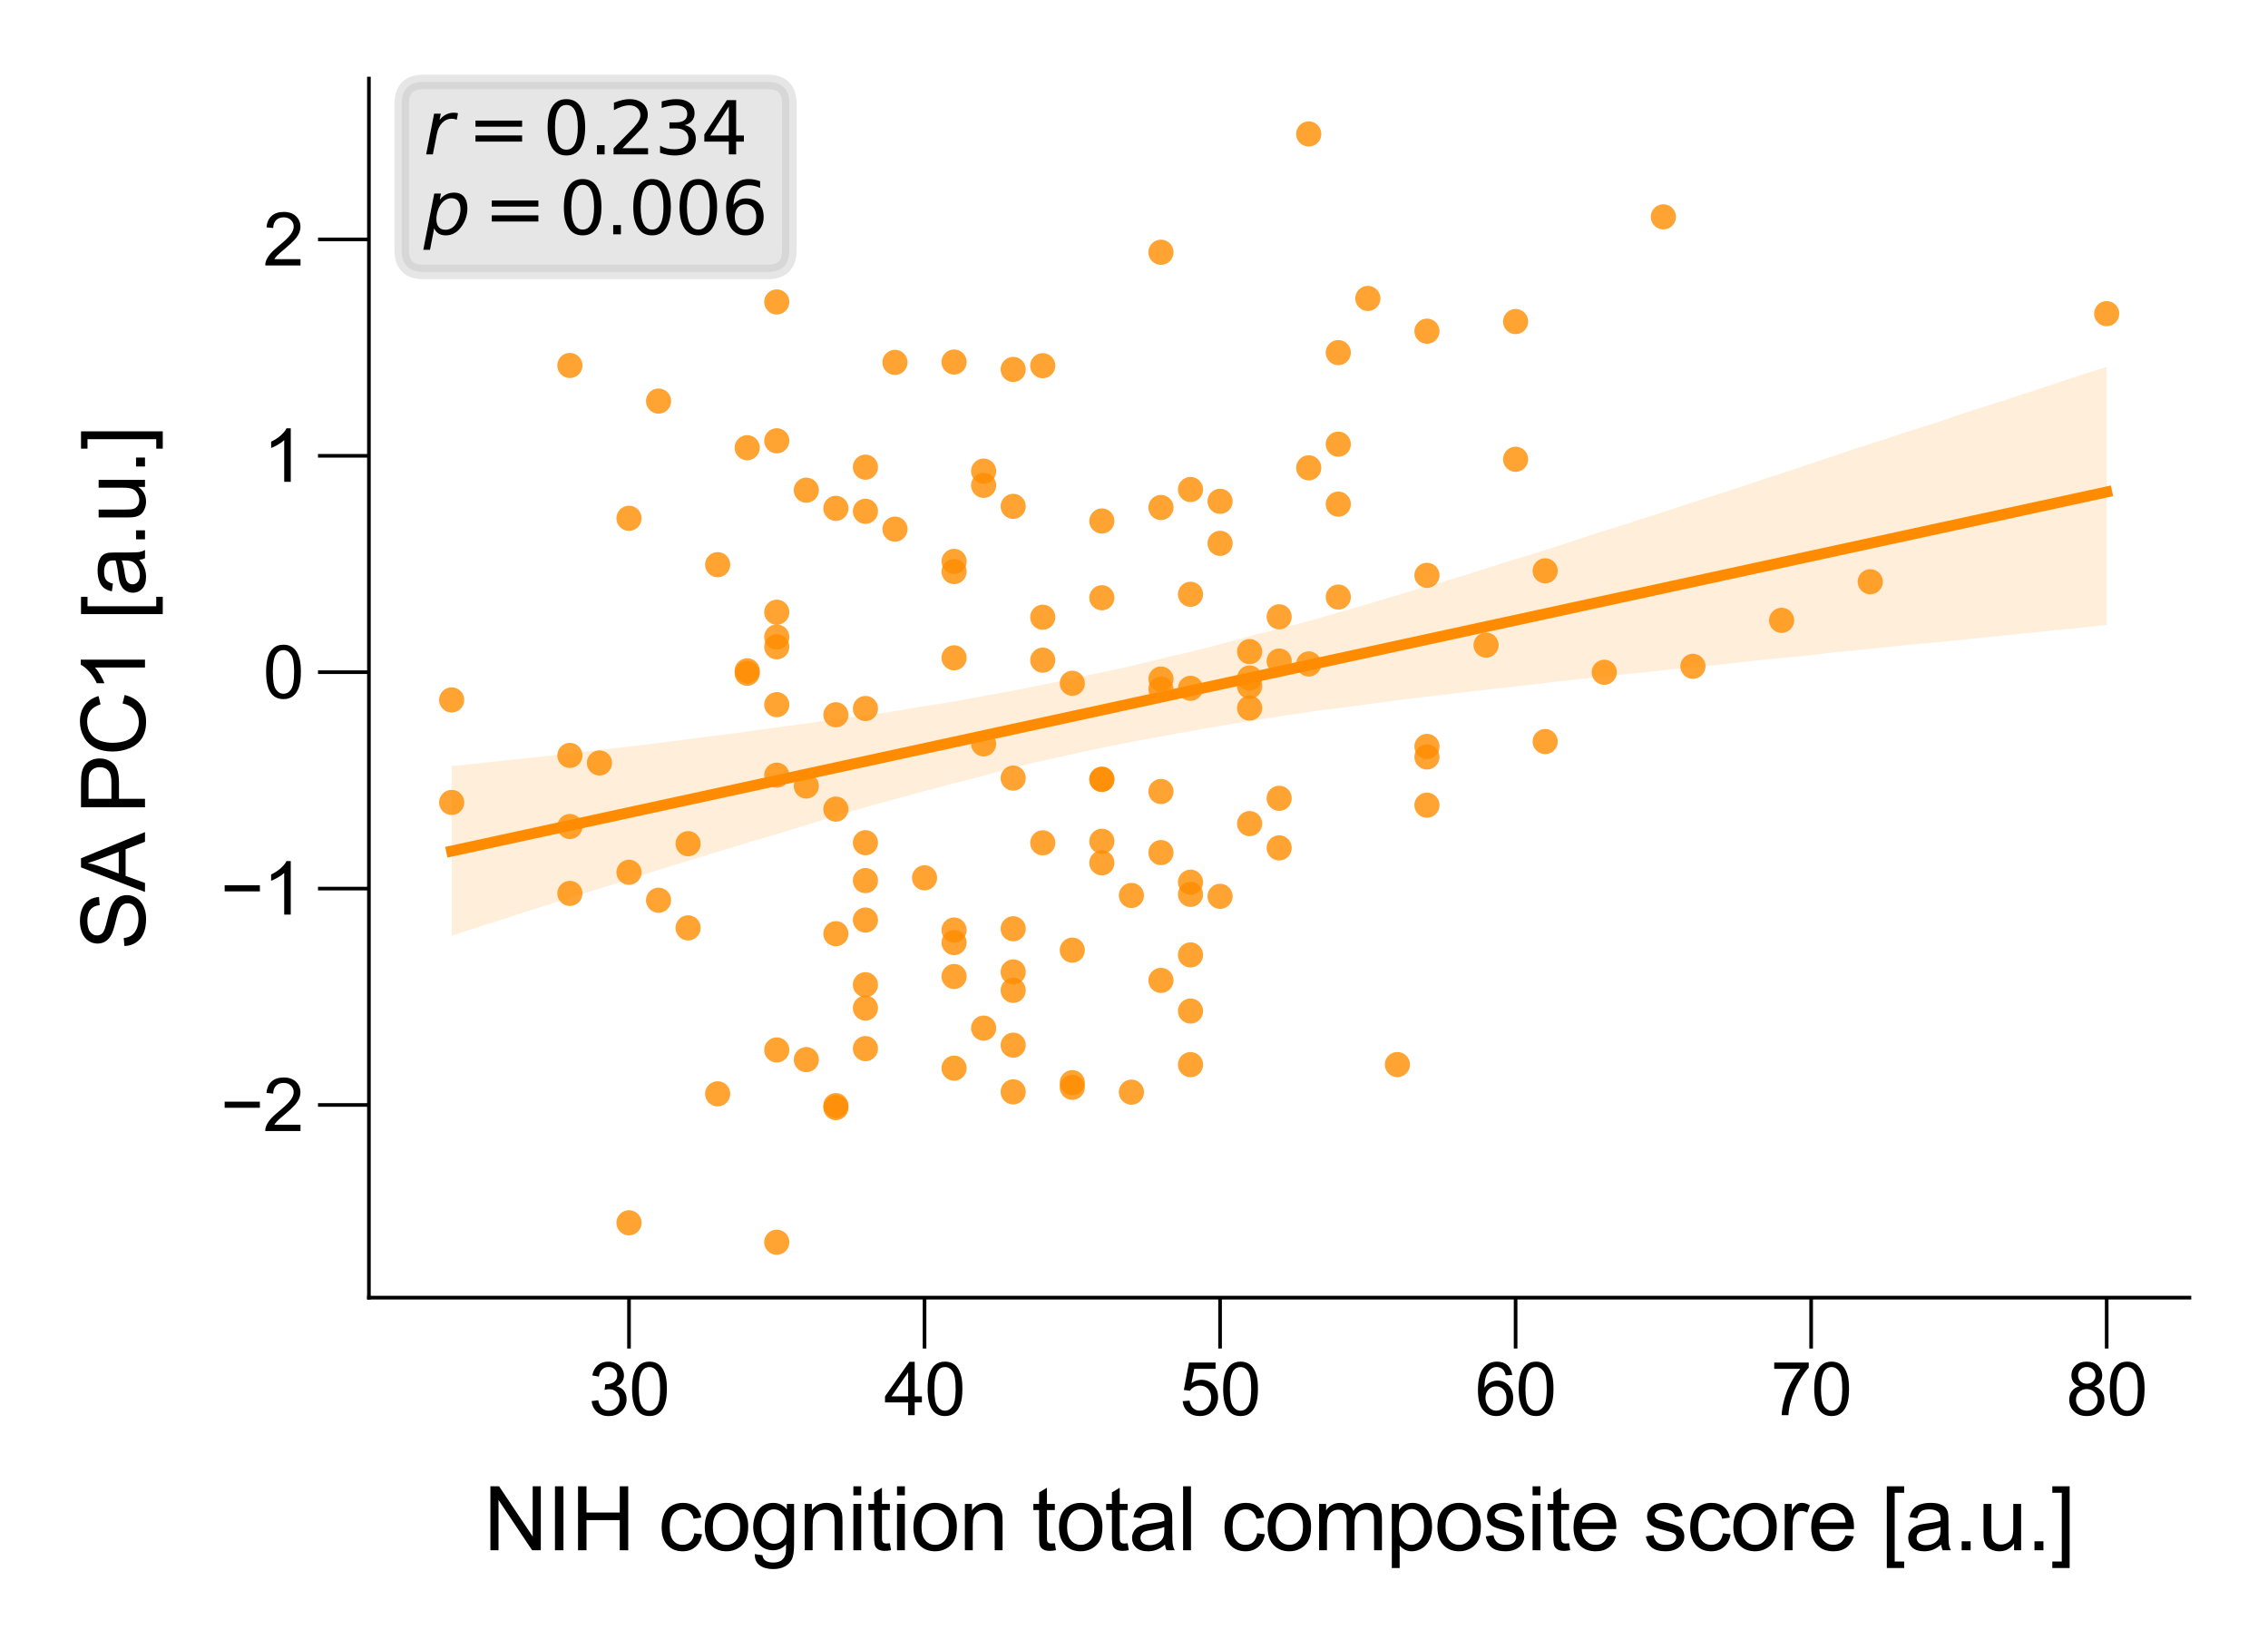 <?xml version="1.0" encoding="utf-8" standalone="no"?>
<!DOCTYPE svg PUBLIC "-//W3C//DTD SVG 1.1//EN"
  "http://www.w3.org/Graphics/SVG/1.1/DTD/svg11.dtd">
<svg xmlns:xlink="http://www.w3.org/1999/xlink" width="155.906pt" height="113.386pt" viewBox="0 0 155.906 113.386" xmlns="http://www.w3.org/2000/svg" version="1.1">
 <defs>
  <style type="text/css">*{stroke-linejoin: round; stroke-linecap: butt}</style>
 </defs>
 <g id="figure_1">
  <g id="patch_1">
   <path d="M 0 113.386 
L 155.906 113.386 
L 155.906 0 
L 0 0 
z
" style="fill: #ffffff"/>
  </g>
  <g id="axes_1">
   <g id="patch_2">
    <path d="M 25.36 89.218 
L 150.506 89.218 
L 150.506 5.4 
L 25.36 5.4 
z
" style="fill: #ffffff"/>
   </g>
   <g id="PathCollection_1">
    <defs>
     <path id="C0_0_f12322f3b1" d="M 0 0.866 
C 0.23 0.866 0.45 0.775 0.612 0.612 
C 0.775 0.45 0.866 0.23 0.866 -0 
C 0.866 -0.23 0.775 -0.45 0.612 -0.612 
C 0.45 -0.775 0.23 -0.866 0 -0.866 
C -0.23 -0.866 -0.45 -0.775 -0.612 -0.612 
C -0.775 -0.45 -0.866 -0.23 -0.866 0 
C -0.866 0.23 -0.775 0.45 -0.612 0.612 
C -0.45 0.775 -0.23 0.866 0 0.866 
z
"/>
    </defs>
    <g clip-path="url(#p06c4804812)">
     <use xlink:href="#C0_0_f12322f3b1" x="59.491" y="57.939" style="fill: #ff8c00; fill-opacity: 0.8"/>
    </g>
    <g clip-path="url(#p06c4804812)">
     <use xlink:href="#C0_0_f12322f3b1" x="77.775" y="61.565" style="fill: #ff8c00; fill-opacity: 0.8"/>
    </g>
    <g clip-path="url(#p06c4804812)">
     <use xlink:href="#C0_0_f12322f3b1" x="106.217" y="39.245" style="fill: #ff8c00; fill-opacity: 0.8"/>
    </g>
    <g clip-path="url(#p06c4804812)">
     <use xlink:href="#C0_0_f12322f3b1" x="81.838" y="73.198" style="fill: #ff8c00; fill-opacity: 0.8"/>
    </g>
    <g clip-path="url(#p06c4804812)">
     <use xlink:href="#C0_0_f12322f3b1" x="71.68" y="42.436" style="fill: #ff8c00; fill-opacity: 0.8"/>
    </g>
    <g clip-path="url(#p06c4804812)">
     <use xlink:href="#C0_0_f12322f3b1" x="57.459" y="55.631" style="fill: #ff8c00; fill-opacity: 0.8"/>
    </g>
    <g clip-path="url(#p06c4804812)">
     <use xlink:href="#C0_0_f12322f3b1" x="69.649" y="71.859" style="fill: #ff8c00; fill-opacity: 0.8"/>
    </g>
    <g clip-path="url(#p06c4804812)">
     <use xlink:href="#C0_0_f12322f3b1" x="85.901" y="46.612" style="fill: #ff8c00; fill-opacity: 0.8"/>
    </g>
    <g clip-path="url(#p06c4804812)">
     <use xlink:href="#C0_0_f12322f3b1" x="83.87" y="37.357" style="fill: #ff8c00; fill-opacity: 0.8"/>
    </g>
    <g clip-path="url(#p06c4804812)">
     <use xlink:href="#C0_0_f12322f3b1" x="69.649" y="68.09" style="fill: #ff8c00; fill-opacity: 0.8"/>
    </g>
    <g clip-path="url(#p06c4804812)">
     <use xlink:href="#C0_0_f12322f3b1" x="81.838" y="47.324" style="fill: #ff8c00; fill-opacity: 0.8"/>
    </g>
    <g clip-path="url(#p06c4804812)">
     <use xlink:href="#C0_0_f12322f3b1" x="59.491" y="35.153" style="fill: #ff8c00; fill-opacity: 0.8"/>
    </g>
    <g clip-path="url(#p06c4804812)">
     <use xlink:href="#C0_0_f12322f3b1" x="47.301" y="58.008" style="fill: #ff8c00; fill-opacity: 0.8"/>
    </g>
    <g clip-path="url(#p06c4804812)">
     <use xlink:href="#C0_0_f12322f3b1" x="128.564" y="39.998" style="fill: #ff8c00; fill-opacity: 0.8"/>
    </g>
    <g clip-path="url(#p06c4804812)">
     <use xlink:href="#C0_0_f12322f3b1" x="89.964" y="45.649" style="fill: #ff8c00; fill-opacity: 0.8"/>
    </g>
    <g clip-path="url(#p06c4804812)">
     <use xlink:href="#C0_0_f12322f3b1" x="39.175" y="25.128" style="fill: #ff8c00; fill-opacity: 0.8"/>
    </g>
    <g clip-path="url(#p06c4804812)">
     <use xlink:href="#C0_0_f12322f3b1" x="65.585" y="24.891" style="fill: #ff8c00; fill-opacity: 0.8"/>
    </g>
    <g clip-path="url(#p06c4804812)">
     <use xlink:href="#C0_0_f12322f3b1" x="89.964" y="9.21" style="fill: #ff8c00; fill-opacity: 0.8"/>
    </g>
    <g clip-path="url(#p06c4804812)">
     <use xlink:href="#C0_0_f12322f3b1" x="69.649" y="53.499" style="fill: #ff8c00; fill-opacity: 0.8"/>
    </g>
    <g clip-path="url(#p06c4804812)">
     <use xlink:href="#C0_0_f12322f3b1" x="53.396" y="44.47" style="fill: #ff8c00; fill-opacity: 0.8"/>
    </g>
    <g clip-path="url(#p06c4804812)">
     <use xlink:href="#C0_0_f12322f3b1" x="59.491" y="69.309" style="fill: #ff8c00; fill-opacity: 0.8"/>
    </g>
    <g clip-path="url(#p06c4804812)">
     <use xlink:href="#C0_0_f12322f3b1" x="87.933" y="45.451" style="fill: #ff8c00; fill-opacity: 0.8"/>
    </g>
    <g clip-path="url(#p06c4804812)">
     <use xlink:href="#C0_0_f12322f3b1" x="65.585" y="73.442" style="fill: #ff8c00; fill-opacity: 0.8"/>
    </g>
    <g clip-path="url(#p06c4804812)">
     <use xlink:href="#C0_0_f12322f3b1" x="53.396" y="53.295" style="fill: #ff8c00; fill-opacity: 0.8"/>
    </g>
    <g clip-path="url(#p06c4804812)">
     <use xlink:href="#C0_0_f12322f3b1" x="53.396" y="48.449" style="fill: #ff8c00; fill-opacity: 0.8"/>
    </g>
    <g clip-path="url(#p06c4804812)">
     <use xlink:href="#C0_0_f12322f3b1" x="59.491" y="32.119" style="fill: #ff8c00; fill-opacity: 0.8"/>
    </g>
    <g clip-path="url(#p06c4804812)">
     <use xlink:href="#C0_0_f12322f3b1" x="69.649" y="66.824" style="fill: #ff8c00; fill-opacity: 0.8"/>
    </g>
    <g clip-path="url(#p06c4804812)">
     <use xlink:href="#C0_0_f12322f3b1" x="53.396" y="30.305" style="fill: #ff8c00; fill-opacity: 0.8"/>
    </g>
    <g clip-path="url(#p06c4804812)">
     <use xlink:href="#C0_0_f12322f3b1" x="110.28" y="46.222" style="fill: #ff8c00; fill-opacity: 0.8"/>
    </g>
    <g clip-path="url(#p06c4804812)">
     <use xlink:href="#C0_0_f12322f3b1" x="57.459" y="49.143" style="fill: #ff8c00; fill-opacity: 0.8"/>
    </g>
    <g clip-path="url(#p06c4804812)">
     <use xlink:href="#C0_0_f12322f3b1" x="102.154" y="44.352" style="fill: #ff8c00; fill-opacity: 0.8"/>
    </g>
    <g clip-path="url(#p06c4804812)">
     <use xlink:href="#C0_0_f12322f3b1" x="71.68" y="57.948" style="fill: #ff8c00; fill-opacity: 0.8"/>
    </g>
    <g clip-path="url(#p06c4804812)">
     <use xlink:href="#C0_0_f12322f3b1" x="69.649" y="75.069" style="fill: #ff8c00; fill-opacity: 0.8"/>
    </g>
    <g clip-path="url(#p06c4804812)">
     <use xlink:href="#C0_0_f12322f3b1" x="91.996" y="41.049" style="fill: #ff8c00; fill-opacity: 0.8"/>
    </g>
    <g clip-path="url(#p06c4804812)">
     <use xlink:href="#C0_0_f12322f3b1" x="39.175" y="61.426" style="fill: #ff8c00; fill-opacity: 0.8"/>
    </g>
    <g clip-path="url(#p06c4804812)">
     <use xlink:href="#C0_0_f12322f3b1" x="53.396" y="20.761" style="fill: #ff8c00; fill-opacity: 0.8"/>
    </g>
    <g clip-path="url(#p06c4804812)">
     <use xlink:href="#C0_0_f12322f3b1" x="51.364" y="30.782" style="fill: #ff8c00; fill-opacity: 0.8"/>
    </g>
    <g clip-path="url(#p06c4804812)">
     <use xlink:href="#C0_0_f12322f3b1" x="49.333" y="38.824" style="fill: #ff8c00; fill-opacity: 0.8"/>
    </g>
    <g clip-path="url(#p06c4804812)">
     <use xlink:href="#C0_0_f12322f3b1" x="98.091" y="39.556" style="fill: #ff8c00; fill-opacity: 0.8"/>
    </g>
    <g clip-path="url(#p06c4804812)">
     <use xlink:href="#C0_0_f12322f3b1" x="65.585" y="45.227" style="fill: #ff8c00; fill-opacity: 0.8"/>
    </g>
    <g clip-path="url(#p06c4804812)">
     <use xlink:href="#C0_0_f12322f3b1" x="57.459" y="34.95" style="fill: #ff8c00; fill-opacity: 0.8"/>
    </g>
    <g clip-path="url(#p06c4804812)">
     <use xlink:href="#C0_0_f12322f3b1" x="53.396" y="42.093" style="fill: #ff8c00; fill-opacity: 0.8"/>
    </g>
    <g clip-path="url(#p06c4804812)">
     <use xlink:href="#C0_0_f12322f3b1" x="75.743" y="41.097" style="fill: #ff8c00; fill-opacity: 0.8"/>
    </g>
    <g clip-path="url(#p06c4804812)">
     <use xlink:href="#C0_0_f12322f3b1" x="144.817" y="21.566" style="fill: #ff8c00; fill-opacity: 0.8"/>
    </g>
    <g clip-path="url(#p06c4804812)">
     <use xlink:href="#C0_0_f12322f3b1" x="41.206" y="52.456" style="fill: #ff8c00; fill-opacity: 0.8"/>
    </g>
    <g clip-path="url(#p06c4804812)">
     <use xlink:href="#C0_0_f12322f3b1" x="67.617" y="70.688" style="fill: #ff8c00; fill-opacity: 0.8"/>
    </g>
    <g clip-path="url(#p06c4804812)">
     <use xlink:href="#C0_0_f12322f3b1" x="39.175" y="56.824" style="fill: #ff8c00; fill-opacity: 0.8"/>
    </g>
    <g clip-path="url(#p06c4804812)">
     <use xlink:href="#C0_0_f12322f3b1" x="65.585" y="67.137" style="fill: #ff8c00; fill-opacity: 0.8"/>
    </g>
    <g clip-path="url(#p06c4804812)">
     <use xlink:href="#C0_0_f12322f3b1" x="79.806" y="67.406" style="fill: #ff8c00; fill-opacity: 0.8"/>
    </g>
    <g clip-path="url(#p06c4804812)">
     <use xlink:href="#C0_0_f12322f3b1" x="49.333" y="75.205" style="fill: #ff8c00; fill-opacity: 0.8"/>
    </g>
    <g clip-path="url(#p06c4804812)">
     <use xlink:href="#C0_0_f12322f3b1" x="87.933" y="42.408" style="fill: #ff8c00; fill-opacity: 0.8"/>
    </g>
    <g clip-path="url(#p06c4804812)">
     <use xlink:href="#C0_0_f12322f3b1" x="81.838" y="33.655" style="fill: #ff8c00; fill-opacity: 0.8"/>
    </g>
    <g clip-path="url(#p06c4804812)">
     <use xlink:href="#C0_0_f12322f3b1" x="31.048" y="55.171" style="fill: #ff8c00; fill-opacity: 0.8"/>
    </g>
    <g clip-path="url(#p06c4804812)">
     <use xlink:href="#C0_0_f12322f3b1" x="43.238" y="35.634" style="fill: #ff8c00; fill-opacity: 0.8"/>
    </g>
    <g clip-path="url(#p06c4804812)">
     <use xlink:href="#C0_0_f12322f3b1" x="122.47" y="42.65" style="fill: #ff8c00; fill-opacity: 0.8"/>
    </g>
    <g clip-path="url(#p06c4804812)">
     <use xlink:href="#C0_0_f12322f3b1" x="91.996" y="30.539" style="fill: #ff8c00; fill-opacity: 0.8"/>
    </g>
    <g clip-path="url(#p06c4804812)">
     <use xlink:href="#C0_0_f12322f3b1" x="61.522" y="36.378" style="fill: #ff8c00; fill-opacity: 0.8"/>
    </g>
    <g clip-path="url(#p06c4804812)">
     <use xlink:href="#C0_0_f12322f3b1" x="81.838" y="65.655" style="fill: #ff8c00; fill-opacity: 0.8"/>
    </g>
    <g clip-path="url(#p06c4804812)">
     <use xlink:href="#C0_0_f12322f3b1" x="59.491" y="60.544" style="fill: #ff8c00; fill-opacity: 0.8"/>
    </g>
    <g clip-path="url(#p06c4804812)">
     <use xlink:href="#C0_0_f12322f3b1" x="91.996" y="34.662" style="fill: #ff8c00; fill-opacity: 0.8"/>
    </g>
    <g clip-path="url(#p06c4804812)">
     <use xlink:href="#C0_0_f12322f3b1" x="77.775" y="75.09" style="fill: #ff8c00; fill-opacity: 0.8"/>
    </g>
    <g clip-path="url(#p06c4804812)">
     <use xlink:href="#C0_0_f12322f3b1" x="55.427" y="72.854" style="fill: #ff8c00; fill-opacity: 0.8"/>
    </g>
    <g clip-path="url(#p06c4804812)">
     <use xlink:href="#C0_0_f12322f3b1" x="98.091" y="22.772" style="fill: #ff8c00; fill-opacity: 0.8"/>
    </g>
    <g clip-path="url(#p06c4804812)">
     <use xlink:href="#C0_0_f12322f3b1" x="73.712" y="74.758" style="fill: #ff8c00; fill-opacity: 0.8"/>
    </g>
    <g clip-path="url(#p06c4804812)">
     <use xlink:href="#C0_0_f12322f3b1" x="69.649" y="25.4" style="fill: #ff8c00; fill-opacity: 0.8"/>
    </g>
    <g clip-path="url(#p06c4804812)">
     <use xlink:href="#C0_0_f12322f3b1" x="83.87" y="61.626" style="fill: #ff8c00; fill-opacity: 0.8"/>
    </g>
    <g clip-path="url(#p06c4804812)">
     <use xlink:href="#C0_0_f12322f3b1" x="51.364" y="46.121" style="fill: #ff8c00; fill-opacity: 0.8"/>
    </g>
    <g clip-path="url(#p06c4804812)">
     <use xlink:href="#C0_0_f12322f3b1" x="79.806" y="58.619" style="fill: #ff8c00; fill-opacity: 0.8"/>
    </g>
    <g clip-path="url(#p06c4804812)">
     <use xlink:href="#C0_0_f12322f3b1" x="75.743" y="35.82" style="fill: #ff8c00; fill-opacity: 0.8"/>
    </g>
    <g clip-path="url(#p06c4804812)">
     <use xlink:href="#C0_0_f12322f3b1" x="73.712" y="65.327" style="fill: #ff8c00; fill-opacity: 0.8"/>
    </g>
    <g clip-path="url(#p06c4804812)">
     <use xlink:href="#C0_0_f12322f3b1" x="55.427" y="54.041" style="fill: #ff8c00; fill-opacity: 0.8"/>
    </g>
    <g clip-path="url(#p06c4804812)">
     <use xlink:href="#C0_0_f12322f3b1" x="71.68" y="45.389" style="fill: #ff8c00; fill-opacity: 0.8"/>
    </g>
    <g clip-path="url(#p06c4804812)">
     <use xlink:href="#C0_0_f12322f3b1" x="75.743" y="59.322" style="fill: #ff8c00; fill-opacity: 0.8"/>
    </g>
    <g clip-path="url(#p06c4804812)">
     <use xlink:href="#C0_0_f12322f3b1" x="79.806" y="47.389" style="fill: #ff8c00; fill-opacity: 0.8"/>
    </g>
    <g clip-path="url(#p06c4804812)">
     <use xlink:href="#C0_0_f12322f3b1" x="85.901" y="44.801" style="fill: #ff8c00; fill-opacity: 0.8"/>
    </g>
    <g clip-path="url(#p06c4804812)">
     <use xlink:href="#C0_0_f12322f3b1" x="65.585" y="64.807" style="fill: #ff8c00; fill-opacity: 0.8"/>
    </g>
    <g clip-path="url(#p06c4804812)">
     <use xlink:href="#C0_0_f12322f3b1" x="31.048" y="48.123" style="fill: #ff8c00; fill-opacity: 0.8"/>
    </g>
    <g clip-path="url(#p06c4804812)">
     <use xlink:href="#C0_0_f12322f3b1" x="94.028" y="20.519" style="fill: #ff8c00; fill-opacity: 0.8"/>
    </g>
    <g clip-path="url(#p06c4804812)">
     <use xlink:href="#C0_0_f12322f3b1" x="104.185" y="22.109" style="fill: #ff8c00; fill-opacity: 0.8"/>
    </g>
    <g clip-path="url(#p06c4804812)">
     <use xlink:href="#C0_0_f12322f3b1" x="59.491" y="72.096" style="fill: #ff8c00; fill-opacity: 0.8"/>
    </g>
    <g clip-path="url(#p06c4804812)">
     <use xlink:href="#C0_0_f12322f3b1" x="89.964" y="32.164" style="fill: #ff8c00; fill-opacity: 0.8"/>
    </g>
    <g clip-path="url(#p06c4804812)">
     <use xlink:href="#C0_0_f12322f3b1" x="39.175" y="51.938" style="fill: #ff8c00; fill-opacity: 0.8"/>
    </g>
    <g clip-path="url(#p06c4804812)">
     <use xlink:href="#C0_0_f12322f3b1" x="81.838" y="69.514" style="fill: #ff8c00; fill-opacity: 0.8"/>
    </g>
    <g clip-path="url(#p06c4804812)">
     <use xlink:href="#C0_0_f12322f3b1" x="69.649" y="34.814" style="fill: #ff8c00; fill-opacity: 0.8"/>
    </g>
    <g clip-path="url(#p06c4804812)">
     <use xlink:href="#C0_0_f12322f3b1" x="53.396" y="43.797" style="fill: #ff8c00; fill-opacity: 0.8"/>
    </g>
    <g clip-path="url(#p06c4804812)">
     <use xlink:href="#C0_0_f12322f3b1" x="85.901" y="56.626" style="fill: #ff8c00; fill-opacity: 0.8"/>
    </g>
    <g clip-path="url(#p06c4804812)">
     <use xlink:href="#C0_0_f12322f3b1" x="69.649" y="63.856" style="fill: #ff8c00; fill-opacity: 0.8"/>
    </g>
    <g clip-path="url(#p06c4804812)">
     <use xlink:href="#C0_0_f12322f3b1" x="57.459" y="76.153" style="fill: #ff8c00; fill-opacity: 0.8"/>
    </g>
    <g clip-path="url(#p06c4804812)">
     <use xlink:href="#C0_0_f12322f3b1" x="59.491" y="48.713" style="fill: #ff8c00; fill-opacity: 0.8"/>
    </g>
    <g clip-path="url(#p06c4804812)">
     <use xlink:href="#C0_0_f12322f3b1" x="65.585" y="39.297" style="fill: #ff8c00; fill-opacity: 0.8"/>
    </g>
    <g clip-path="url(#p06c4804812)">
     <use xlink:href="#C0_0_f12322f3b1" x="98.091" y="55.359" style="fill: #ff8c00; fill-opacity: 0.8"/>
    </g>
    <g clip-path="url(#p06c4804812)">
     <use xlink:href="#C0_0_f12322f3b1" x="85.901" y="47.183" style="fill: #ff8c00; fill-opacity: 0.8"/>
    </g>
    <g clip-path="url(#p06c4804812)">
     <use xlink:href="#C0_0_f12322f3b1" x="53.396" y="72.188" style="fill: #ff8c00; fill-opacity: 0.8"/>
    </g>
    <g clip-path="url(#p06c4804812)">
     <use xlink:href="#C0_0_f12322f3b1" x="71.68" y="25.144" style="fill: #ff8c00; fill-opacity: 0.8"/>
    </g>
    <g clip-path="url(#p06c4804812)">
     <use xlink:href="#C0_0_f12322f3b1" x="87.933" y="58.296" style="fill: #ff8c00; fill-opacity: 0.8"/>
    </g>
    <g clip-path="url(#p06c4804812)">
     <use xlink:href="#C0_0_f12322f3b1" x="79.806" y="54.418" style="fill: #ff8c00; fill-opacity: 0.8"/>
    </g>
    <g clip-path="url(#p06c4804812)">
     <use xlink:href="#C0_0_f12322f3b1" x="67.617" y="32.391" style="fill: #ff8c00; fill-opacity: 0.8"/>
    </g>
    <g clip-path="url(#p06c4804812)">
     <use xlink:href="#C0_0_f12322f3b1" x="59.491" y="67.705" style="fill: #ff8c00; fill-opacity: 0.8"/>
    </g>
    <g clip-path="url(#p06c4804812)">
     <use xlink:href="#C0_0_f12322f3b1" x="73.712" y="74.439" style="fill: #ff8c00; fill-opacity: 0.8"/>
    </g>
    <g clip-path="url(#p06c4804812)">
     <use xlink:href="#C0_0_f12322f3b1" x="85.901" y="48.682" style="fill: #ff8c00; fill-opacity: 0.8"/>
    </g>
    <g clip-path="url(#p06c4804812)">
     <use xlink:href="#C0_0_f12322f3b1" x="57.459" y="64.195" style="fill: #ff8c00; fill-opacity: 0.8"/>
    </g>
    <g clip-path="url(#p06c4804812)">
     <use xlink:href="#C0_0_f12322f3b1" x="104.185" y="31.577" style="fill: #ff8c00; fill-opacity: 0.8"/>
    </g>
    <g clip-path="url(#p06c4804812)">
     <use xlink:href="#C0_0_f12322f3b1" x="51.364" y="46.289" style="fill: #ff8c00; fill-opacity: 0.8"/>
    </g>
    <g clip-path="url(#p06c4804812)">
     <use xlink:href="#C0_0_f12322f3b1" x="91.996" y="24.243" style="fill: #ff8c00; fill-opacity: 0.8"/>
    </g>
    <g clip-path="url(#p06c4804812)">
     <use xlink:href="#C0_0_f12322f3b1" x="65.585" y="38.598" style="fill: #ff8c00; fill-opacity: 0.8"/>
    </g>
    <g clip-path="url(#p06c4804812)">
     <use xlink:href="#C0_0_f12322f3b1" x="67.617" y="33.37" style="fill: #ff8c00; fill-opacity: 0.8"/>
    </g>
    <g clip-path="url(#p06c4804812)">
     <use xlink:href="#C0_0_f12322f3b1" x="79.806" y="34.892" style="fill: #ff8c00; fill-opacity: 0.8"/>
    </g>
    <g clip-path="url(#p06c4804812)">
     <use xlink:href="#C0_0_f12322f3b1" x="106.217" y="50.985" style="fill: #ff8c00; fill-opacity: 0.8"/>
    </g>
    <g clip-path="url(#p06c4804812)">
     <use xlink:href="#C0_0_f12322f3b1" x="65.585" y="63.943" style="fill: #ff8c00; fill-opacity: 0.8"/>
    </g>
    <g clip-path="url(#p06c4804812)">
     <use xlink:href="#C0_0_f12322f3b1" x="47.301" y="63.795" style="fill: #ff8c00; fill-opacity: 0.8"/>
    </g>
    <g clip-path="url(#p06c4804812)">
     <use xlink:href="#C0_0_f12322f3b1" x="98.091" y="52.045" style="fill: #ff8c00; fill-opacity: 0.8"/>
    </g>
    <g clip-path="url(#p06c4804812)">
     <use xlink:href="#C0_0_f12322f3b1" x="63.554" y="60.353" style="fill: #ff8c00; fill-opacity: 0.8"/>
    </g>
    <g clip-path="url(#p06c4804812)">
     <use xlink:href="#C0_0_f12322f3b1" x="45.27" y="61.894" style="fill: #ff8c00; fill-opacity: 0.8"/>
    </g>
    <g clip-path="url(#p06c4804812)">
     <use xlink:href="#C0_0_f12322f3b1" x="87.933" y="54.886" style="fill: #ff8c00; fill-opacity: 0.8"/>
    </g>
    <g clip-path="url(#p06c4804812)">
     <use xlink:href="#C0_0_f12322f3b1" x="45.27" y="27.577" style="fill: #ff8c00; fill-opacity: 0.8"/>
    </g>
    <g clip-path="url(#p06c4804812)">
     <use xlink:href="#C0_0_f12322f3b1" x="43.238" y="84.072" style="fill: #ff8c00; fill-opacity: 0.8"/>
    </g>
    <g clip-path="url(#p06c4804812)">
     <use xlink:href="#C0_0_f12322f3b1" x="81.838" y="40.86" style="fill: #ff8c00; fill-opacity: 0.8"/>
    </g>
    <g clip-path="url(#p06c4804812)">
     <use xlink:href="#C0_0_f12322f3b1" x="57.459" y="76.014" style="fill: #ff8c00; fill-opacity: 0.8"/>
    </g>
    <g clip-path="url(#p06c4804812)">
     <use xlink:href="#C0_0_f12322f3b1" x="55.427" y="33.701" style="fill: #ff8c00; fill-opacity: 0.8"/>
    </g>
    <g clip-path="url(#p06c4804812)">
     <use xlink:href="#C0_0_f12322f3b1" x="83.87" y="34.468" style="fill: #ff8c00; fill-opacity: 0.8"/>
    </g>
    <g clip-path="url(#p06c4804812)">
     <use xlink:href="#C0_0_f12322f3b1" x="75.743" y="57.839" style="fill: #ff8c00; fill-opacity: 0.8"/>
    </g>
    <g clip-path="url(#p06c4804812)">
     <use xlink:href="#C0_0_f12322f3b1" x="61.522" y="24.916" style="fill: #ff8c00; fill-opacity: 0.8"/>
    </g>
    <g clip-path="url(#p06c4804812)">
     <use xlink:href="#C0_0_f12322f3b1" x="43.238" y="59.973" style="fill: #ff8c00; fill-opacity: 0.8"/>
    </g>
    <g clip-path="url(#p06c4804812)">
     <use xlink:href="#C0_0_f12322f3b1" x="67.617" y="51.142" style="fill: #ff8c00; fill-opacity: 0.8"/>
    </g>
    <g clip-path="url(#p06c4804812)">
     <use xlink:href="#C0_0_f12322f3b1" x="96.059" y="73.194" style="fill: #ff8c00; fill-opacity: 0.8"/>
    </g>
    <g clip-path="url(#p06c4804812)">
     <use xlink:href="#C0_0_f12322f3b1" x="79.806" y="17.344" style="fill: #ff8c00; fill-opacity: 0.8"/>
    </g>
    <g clip-path="url(#p06c4804812)">
     <use xlink:href="#C0_0_f12322f3b1" x="59.491" y="63.256" style="fill: #ff8c00; fill-opacity: 0.8"/>
    </g>
    <g clip-path="url(#p06c4804812)">
     <use xlink:href="#C0_0_f12322f3b1" x="116.375" y="45.812" style="fill: #ff8c00; fill-opacity: 0.8"/>
    </g>
    <g clip-path="url(#p06c4804812)">
     <use xlink:href="#C0_0_f12322f3b1" x="75.743" y="53.571" style="fill: #ff8c00; fill-opacity: 0.8"/>
    </g>
    <g clip-path="url(#p06c4804812)">
     <use xlink:href="#C0_0_f12322f3b1" x="81.838" y="61.492" style="fill: #ff8c00; fill-opacity: 0.8"/>
    </g>
    <g clip-path="url(#p06c4804812)">
     <use xlink:href="#C0_0_f12322f3b1" x="81.838" y="60.654" style="fill: #ff8c00; fill-opacity: 0.8"/>
    </g>
    <g clip-path="url(#p06c4804812)">
     <use xlink:href="#C0_0_f12322f3b1" x="53.396" y="85.408" style="fill: #ff8c00; fill-opacity: 0.8"/>
    </g>
    <g clip-path="url(#p06c4804812)">
     <use xlink:href="#C0_0_f12322f3b1" x="114.343" y="14.909" style="fill: #ff8c00; fill-opacity: 0.8"/>
    </g>
    <g clip-path="url(#p06c4804812)">
     <use xlink:href="#C0_0_f12322f3b1" x="73.712" y="46.978" style="fill: #ff8c00; fill-opacity: 0.8"/>
    </g>
    <g clip-path="url(#p06c4804812)">
     <use xlink:href="#C0_0_f12322f3b1" x="79.806" y="46.688" style="fill: #ff8c00; fill-opacity: 0.8"/>
    </g>
    <g clip-path="url(#p06c4804812)">
     <use xlink:href="#C0_0_f12322f3b1" x="75.743" y="53.593" style="fill: #ff8c00; fill-opacity: 0.8"/>
    </g>
    <g clip-path="url(#p06c4804812)">
     <use xlink:href="#C0_0_f12322f3b1" x="98.091" y="51.32" style="fill: #ff8c00; fill-opacity: 0.8"/>
    </g>
   </g>
   <g id="PolyCollection_1">
    <path d="M 31.048 52.661 
L 31.048 64.339 
L 32.198 63.955 
L 33.347 63.586 
L 34.496 63.225 
L 35.645 62.847 
L 36.794 62.478 
L 37.944 62.118 
L 39.093 61.75 
L 40.242 61.39 
L 41.391 61.032 
L 42.54 60.682 
L 43.689 60.329 
L 44.839 59.95 
L 45.988 59.586 
L 47.137 59.236 
L 48.286 58.881 
L 49.435 58.534 
L 50.584 58.183 
L 51.734 57.829 
L 52.883 57.501 
L 54.032 57.149 
L 55.181 56.794 
L 56.33 56.442 
L 57.48 56.104 
L 58.629 55.757 
L 59.778 55.418 
L 60.927 55.101 
L 62.076 54.791 
L 63.225 54.477 
L 64.375 54.169 
L 65.524 53.867 
L 66.673 53.577 
L 67.822 53.281 
L 68.971 52.962 
L 70.12 52.67 
L 71.27 52.395 
L 72.419 52.135 
L 73.568 51.887 
L 74.717 51.627 
L 75.866 51.388 
L 77.016 51.154 
L 78.165 50.943 
L 79.314 50.724 
L 80.463 50.512 
L 81.612 50.305 
L 82.761 50.09 
L 83.911 49.907 
L 85.06 49.709 
L 86.209 49.538 
L 87.358 49.342 
L 88.507 49.162 
L 89.657 49 
L 90.806 48.826 
L 91.955 48.69 
L 93.104 48.538 
L 94.253 48.39 
L 95.402 48.237 
L 96.552 48.079 
L 97.701 47.945 
L 98.85 47.805 
L 99.999 47.672 
L 101.148 47.537 
L 102.297 47.412 
L 103.447 47.274 
L 104.596 47.146 
L 105.745 47.019 
L 106.894 46.874 
L 108.043 46.755 
L 109.193 46.623 
L 110.342 46.514 
L 111.491 46.386 
L 112.64 46.264 
L 113.789 46.144 
L 114.938 46.015 
L 116.088 45.905 
L 117.237 45.796 
L 118.386 45.675 
L 119.535 45.547 
L 120.684 45.418 
L 121.834 45.301 
L 122.983 45.192 
L 124.132 45.083 
L 125.281 44.948 
L 126.43 44.813 
L 127.579 44.71 
L 128.729 44.585 
L 129.878 44.471 
L 131.027 44.353 
L 132.176 44.249 
L 133.325 44.143 
L 134.474 44.027 
L 135.624 43.913 
L 136.773 43.794 
L 137.922 43.669 
L 139.071 43.552 
L 140.22 43.446 
L 141.37 43.316 
L 142.519 43.213 
L 143.668 43.083 
L 144.817 42.966 
L 144.817 25.231 
L 144.817 25.231 
L 143.668 25.584 
L 142.519 25.953 
L 141.37 26.341 
L 140.22 26.728 
L 139.071 27.095 
L 137.922 27.479 
L 136.773 27.841 
L 135.624 28.208 
L 134.474 28.581 
L 133.325 28.988 
L 132.176 29.348 
L 131.027 29.709 
L 129.878 30.094 
L 128.729 30.466 
L 127.579 30.832 
L 126.43 31.22 
L 125.281 31.604 
L 124.132 31.99 
L 122.983 32.379 
L 121.834 32.752 
L 120.684 33.132 
L 119.535 33.52 
L 118.386 33.892 
L 117.237 34.254 
L 116.088 34.627 
L 114.938 35.012 
L 113.789 35.385 
L 112.64 35.748 
L 111.491 36.121 
L 110.342 36.475 
L 109.193 36.846 
L 108.043 37.226 
L 106.894 37.606 
L 105.745 37.967 
L 104.596 38.319 
L 103.447 38.664 
L 102.297 39.039 
L 101.148 39.403 
L 99.999 39.753 
L 98.85 40.096 
L 97.701 40.429 
L 96.552 40.775 
L 95.402 41.112 
L 94.253 41.463 
L 93.104 41.795 
L 91.955 42.126 
L 90.806 42.459 
L 89.657 42.779 
L 88.507 43.084 
L 87.358 43.379 
L 86.209 43.66 
L 85.06 43.98 
L 83.911 44.283 
L 82.761 44.59 
L 81.612 44.869 
L 80.463 45.129 
L 79.314 45.411 
L 78.165 45.693 
L 77.016 45.958 
L 75.866 46.2 
L 74.717 46.449 
L 73.568 46.694 
L 72.419 46.929 
L 71.27 47.158 
L 70.12 47.391 
L 68.971 47.613 
L 67.822 47.815 
L 66.673 48.03 
L 65.524 48.238 
L 64.375 48.426 
L 63.225 48.601 
L 62.076 48.8 
L 60.927 48.986 
L 59.778 49.147 
L 58.629 49.295 
L 57.48 49.456 
L 56.33 49.615 
L 55.181 49.777 
L 54.032 49.922 
L 52.883 50.086 
L 51.734 50.246 
L 50.584 50.408 
L 49.435 50.545 
L 48.286 50.692 
L 47.137 50.844 
L 45.988 50.991 
L 44.839 51.137 
L 43.689 51.275 
L 42.54 51.408 
L 41.391 51.539 
L 40.242 51.68 
L 39.093 51.812 
L 37.944 51.944 
L 36.794 52.059 
L 35.645 52.192 
L 34.496 52.311 
L 33.347 52.427 
L 32.198 52.558 
L 31.048 52.661 
z
" clip-path="url(#p06c4804812)" style="fill: #ff8c00; fill-opacity: 0.15"/>
   </g>
   <g id="matplotlib.axis_1">
    <g id="xtick_1">
     <g id="line2d_1">
      <defs>
       <path id="mb329dfee13" d="M 0 0 
L 0 3.5 
" style="stroke: #000000; stroke-width: 0.25"/>
      </defs>
      <g>
       <use xlink:href="#mb329dfee13" x="43.238" y="89.218" style="stroke: #000000; stroke-width: 0.25"/>
      </g>
     </g>
     <g id="text_1">
      <!-- 30 -->
      <g transform="translate(40.457 97.297) scale(0.05 -0.05)">
       <defs>
        <path id="ArialMT-33" d="M 269 1209 
L 831 1284 
Q 928 806 1161 595 
Q 1394 384 1728 384 
Q 2125 384 2398 659 
Q 2672 934 2672 1341 
Q 2672 1728 2419 1979 
Q 2166 2231 1775 2231 
Q 1616 2231 1378 2169 
L 1441 2663 
Q 1497 2656 1531 2656 
Q 1891 2656 2178 2843 
Q 2466 3031 2466 3422 
Q 2466 3731 2256 3934 
Q 2047 4138 1716 4138 
Q 1388 4138 1169 3931 
Q 950 3725 888 3313 
L 325 3413 
Q 428 3978 793 4289 
Q 1159 4600 1703 4600 
Q 2078 4600 2393 4439 
Q 2709 4278 2876 4000 
Q 3044 3722 3044 3409 
Q 3044 3113 2884 2869 
Q 2725 2625 2413 2481 
Q 2819 2388 3044 2092 
Q 3269 1797 3269 1353 
Q 3269 753 2831 336 
Q 2394 -81 1725 -81 
Q 1122 -81 723 278 
Q 325 638 269 1209 
z
" transform="scale(0.016)"/>
        <path id="ArialMT-30" d="M 266 2259 
Q 266 3072 433 3567 
Q 600 4063 929 4331 
Q 1259 4600 1759 4600 
Q 2128 4600 2406 4451 
Q 2684 4303 2865 4023 
Q 3047 3744 3150 3342 
Q 3253 2941 3253 2259 
Q 3253 1453 3087 958 
Q 2922 463 2592 192 
Q 2263 -78 1759 -78 
Q 1097 -78 719 397 
Q 266 969 266 2259 
z
M 844 2259 
Q 844 1131 1108 757 
Q 1372 384 1759 384 
Q 2147 384 2411 759 
Q 2675 1134 2675 2259 
Q 2675 3391 2411 3762 
Q 2147 4134 1753 4134 
Q 1366 4134 1134 3806 
Q 844 3388 844 2259 
z
" transform="scale(0.016)"/>
       </defs>
       <use xlink:href="#ArialMT-33"/>
       <use xlink:href="#ArialMT-30" x="55.615"/>
      </g>
     </g>
    </g>
    <g id="xtick_2">
     <g id="line2d_2">
      <g>
       <use xlink:href="#mb329dfee13" x="63.554" y="89.218" style="stroke: #000000; stroke-width: 0.25"/>
      </g>
     </g>
     <g id="text_2">
      <!-- 40 -->
      <g transform="translate(60.773 97.297) scale(0.05 -0.05)">
       <defs>
        <path id="ArialMT-34" d="M 2069 0 
L 2069 1097 
L 81 1097 
L 81 1613 
L 2172 4581 
L 2631 4581 
L 2631 1613 
L 3250 1613 
L 3250 1097 
L 2631 1097 
L 2631 0 
L 2069 0 
z
M 2069 1613 
L 2069 3678 
L 634 1613 
L 2069 1613 
z
" transform="scale(0.016)"/>
       </defs>
       <use xlink:href="#ArialMT-34"/>
       <use xlink:href="#ArialMT-30" x="55.615"/>
      </g>
     </g>
    </g>
    <g id="xtick_3">
     <g id="line2d_3">
      <g>
       <use xlink:href="#mb329dfee13" x="83.87" y="89.218" style="stroke: #000000; stroke-width: 0.25"/>
      </g>
     </g>
     <g id="text_3">
      <!-- 50 -->
      <g transform="translate(81.089 97.297) scale(0.05 -0.05)">
       <defs>
        <path id="ArialMT-35" d="M 266 1200 
L 856 1250 
Q 922 819 1161 601 
Q 1400 384 1738 384 
Q 2144 384 2425 690 
Q 2706 997 2706 1503 
Q 2706 1984 2436 2262 
Q 2166 2541 1728 2541 
Q 1456 2541 1237 2417 
Q 1019 2294 894 2097 
L 366 2166 
L 809 4519 
L 3088 4519 
L 3088 3981 
L 1259 3981 
L 1013 2750 
Q 1425 3038 1878 3038 
Q 2478 3038 2890 2622 
Q 3303 2206 3303 1553 
Q 3303 931 2941 478 
Q 2500 -78 1738 -78 
Q 1113 -78 717 272 
Q 322 622 266 1200 
z
" transform="scale(0.016)"/>
       </defs>
       <use xlink:href="#ArialMT-35"/>
       <use xlink:href="#ArialMT-30" x="55.615"/>
      </g>
     </g>
    </g>
    <g id="xtick_4">
     <g id="line2d_4">
      <g>
       <use xlink:href="#mb329dfee13" x="104.185" y="89.218" style="stroke: #000000; stroke-width: 0.25"/>
      </g>
     </g>
     <g id="text_4">
      <!-- 60 -->
      <g transform="translate(101.405 97.297) scale(0.05 -0.05)">
       <defs>
        <path id="ArialMT-36" d="M 3184 3459 
L 2625 3416 
Q 2550 3747 2413 3897 
Q 2184 4138 1850 4138 
Q 1581 4138 1378 3988 
Q 1113 3794 959 3422 
Q 806 3050 800 2363 
Q 1003 2672 1297 2822 
Q 1591 2972 1913 2972 
Q 2475 2972 2870 2558 
Q 3266 2144 3266 1488 
Q 3266 1056 3080 686 
Q 2894 316 2569 119 
Q 2244 -78 1831 -78 
Q 1128 -78 684 439 
Q 241 956 241 2144 
Q 241 3472 731 4075 
Q 1159 4600 1884 4600 
Q 2425 4600 2770 4297 
Q 3116 3994 3184 3459 
z
M 888 1484 
Q 888 1194 1011 928 
Q 1134 663 1356 523 
Q 1578 384 1822 384 
Q 2178 384 2434 671 
Q 2691 959 2691 1453 
Q 2691 1928 2437 2201 
Q 2184 2475 1800 2475 
Q 1419 2475 1153 2201 
Q 888 1928 888 1484 
z
" transform="scale(0.016)"/>
       </defs>
       <use xlink:href="#ArialMT-36"/>
       <use xlink:href="#ArialMT-30" x="55.615"/>
      </g>
     </g>
    </g>
    <g id="xtick_5">
     <g id="line2d_5">
      <g>
       <use xlink:href="#mb329dfee13" x="124.501" y="89.218" style="stroke: #000000; stroke-width: 0.25"/>
      </g>
     </g>
     <g id="text_5">
      <!-- 70 -->
      <g transform="translate(121.721 97.297) scale(0.05 -0.05)">
       <defs>
        <path id="ArialMT-37" d="M 303 3981 
L 303 4522 
L 3269 4522 
L 3269 4084 
Q 2831 3619 2401 2847 
Q 1972 2075 1738 1259 
Q 1569 684 1522 0 
L 944 0 
Q 953 541 1156 1306 
Q 1359 2072 1739 2783 
Q 2119 3494 2547 3981 
L 303 3981 
z
" transform="scale(0.016)"/>
       </defs>
       <use xlink:href="#ArialMT-37"/>
       <use xlink:href="#ArialMT-30" x="55.615"/>
      </g>
     </g>
    </g>
    <g id="xtick_6">
     <g id="line2d_6">
      <g>
       <use xlink:href="#mb329dfee13" x="144.817" y="89.218" style="stroke: #000000; stroke-width: 0.25"/>
      </g>
     </g>
     <g id="text_6">
      <!-- 80 -->
      <g transform="translate(142.037 97.297) scale(0.05 -0.05)">
       <defs>
        <path id="ArialMT-38" d="M 1131 2484 
Q 781 2613 612 2850 
Q 444 3088 444 3419 
Q 444 3919 803 4259 
Q 1163 4600 1759 4600 
Q 2359 4600 2725 4251 
Q 3091 3903 3091 3403 
Q 3091 3084 2923 2848 
Q 2756 2613 2416 2484 
Q 2838 2347 3058 2040 
Q 3278 1734 3278 1309 
Q 3278 722 2862 322 
Q 2447 -78 1769 -78 
Q 1091 -78 675 323 
Q 259 725 259 1325 
Q 259 1772 486 2073 
Q 713 2375 1131 2484 
z
M 1019 3438 
Q 1019 3113 1228 2906 
Q 1438 2700 1772 2700 
Q 2097 2700 2305 2904 
Q 2513 3109 2513 3406 
Q 2513 3716 2298 3927 
Q 2084 4138 1766 4138 
Q 1444 4138 1231 3931 
Q 1019 3725 1019 3438 
z
M 838 1322 
Q 838 1081 952 856 
Q 1066 631 1291 507 
Q 1516 384 1775 384 
Q 2178 384 2440 643 
Q 2703 903 2703 1303 
Q 2703 1709 2433 1975 
Q 2163 2241 1756 2241 
Q 1359 2241 1098 1978 
Q 838 1716 838 1322 
z
" transform="scale(0.016)"/>
       </defs>
       <use xlink:href="#ArialMT-38"/>
       <use xlink:href="#ArialMT-30" x="55.615"/>
      </g>
     </g>
    </g>
    <g id="text_7">
     <!-- NIH cognition total composite score [a.u.] -->
     <g transform="translate(33.243 106.586) scale(0.06 -0.06)">
      <defs>
       <path id="ArialMT-4e" d="M 488 0 
L 488 4581 
L 1109 4581 
L 3516 984 
L 3516 4581 
L 4097 4581 
L 4097 0 
L 3475 0 
L 1069 3600 
L 1069 0 
L 488 0 
z
" transform="scale(0.016)"/>
       <path id="ArialMT-49" d="M 597 0 
L 597 4581 
L 1203 4581 
L 1203 0 
L 597 0 
z
" transform="scale(0.016)"/>
       <path id="ArialMT-48" d="M 513 0 
L 513 4581 
L 1119 4581 
L 1119 2700 
L 3500 2700 
L 3500 4581 
L 4106 4581 
L 4106 0 
L 3500 0 
L 3500 2159 
L 1119 2159 
L 1119 0 
L 513 0 
z
" transform="scale(0.016)"/>
       <path id="ArialMT-20" transform="scale(0.016)"/>
       <path id="ArialMT-63" d="M 2588 1216 
L 3141 1144 
Q 3050 572 2676 248 
Q 2303 -75 1759 -75 
Q 1078 -75 664 370 
Q 250 816 250 1647 
Q 250 2184 428 2587 
Q 606 2991 970 3192 
Q 1334 3394 1763 3394 
Q 2303 3394 2647 3120 
Q 2991 2847 3088 2344 
L 2541 2259 
Q 2463 2594 2264 2762 
Q 2066 2931 1784 2931 
Q 1359 2931 1093 2626 
Q 828 2322 828 1663 
Q 828 994 1084 691 
Q 1341 388 1753 388 
Q 2084 388 2306 591 
Q 2528 794 2588 1216 
z
" transform="scale(0.016)"/>
       <path id="ArialMT-6f" d="M 213 1659 
Q 213 2581 725 3025 
Q 1153 3394 1769 3394 
Q 2453 3394 2887 2945 
Q 3322 2497 3322 1706 
Q 3322 1066 3130 698 
Q 2938 331 2570 128 
Q 2203 -75 1769 -75 
Q 1072 -75 642 372 
Q 213 819 213 1659 
z
M 791 1659 
Q 791 1022 1069 705 
Q 1347 388 1769 388 
Q 2188 388 2466 706 
Q 2744 1025 2744 1678 
Q 2744 2294 2464 2611 
Q 2184 2928 1769 2928 
Q 1347 2928 1069 2612 
Q 791 2297 791 1659 
z
" transform="scale(0.016)"/>
       <path id="ArialMT-67" d="M 319 -275 
L 866 -356 
Q 900 -609 1056 -725 
Q 1266 -881 1628 -881 
Q 2019 -881 2231 -725 
Q 2444 -569 2519 -288 
Q 2563 -116 2559 434 
Q 2191 0 1641 0 
Q 956 0 581 494 
Q 206 988 206 1678 
Q 206 2153 378 2554 
Q 550 2956 876 3175 
Q 1203 3394 1644 3394 
Q 2231 3394 2613 2919 
L 2613 3319 
L 3131 3319 
L 3131 450 
Q 3131 -325 2973 -648 
Q 2816 -972 2473 -1159 
Q 2131 -1347 1631 -1347 
Q 1038 -1347 672 -1080 
Q 306 -813 319 -275 
z
M 784 1719 
Q 784 1066 1043 766 
Q 1303 466 1694 466 
Q 2081 466 2343 764 
Q 2606 1063 2606 1700 
Q 2606 2309 2336 2618 
Q 2066 2928 1684 2928 
Q 1309 2928 1046 2623 
Q 784 2319 784 1719 
z
" transform="scale(0.016)"/>
       <path id="ArialMT-6e" d="M 422 0 
L 422 3319 
L 928 3319 
L 928 2847 
Q 1294 3394 1984 3394 
Q 2284 3394 2536 3286 
Q 2788 3178 2913 3003 
Q 3038 2828 3088 2588 
Q 3119 2431 3119 2041 
L 3119 0 
L 2556 0 
L 2556 2019 
Q 2556 2363 2490 2533 
Q 2425 2703 2258 2804 
Q 2091 2906 1866 2906 
Q 1506 2906 1245 2678 
Q 984 2450 984 1813 
L 984 0 
L 422 0 
z
" transform="scale(0.016)"/>
       <path id="ArialMT-69" d="M 425 3934 
L 425 4581 
L 988 4581 
L 988 3934 
L 425 3934 
z
M 425 0 
L 425 3319 
L 988 3319 
L 988 0 
L 425 0 
z
" transform="scale(0.016)"/>
       <path id="ArialMT-74" d="M 1650 503 
L 1731 6 
Q 1494 -44 1306 -44 
Q 1000 -44 831 53 
Q 663 150 594 308 
Q 525 466 525 972 
L 525 2881 
L 113 2881 
L 113 3319 
L 525 3319 
L 525 4141 
L 1084 4478 
L 1084 3319 
L 1650 3319 
L 1650 2881 
L 1084 2881 
L 1084 941 
Q 1084 700 1114 631 
Q 1144 563 1211 522 
Q 1278 481 1403 481 
Q 1497 481 1650 503 
z
" transform="scale(0.016)"/>
       <path id="ArialMT-61" d="M 2588 409 
Q 2275 144 1986 34 
Q 1697 -75 1366 -75 
Q 819 -75 525 192 
Q 231 459 231 875 
Q 231 1119 342 1320 
Q 453 1522 633 1644 
Q 813 1766 1038 1828 
Q 1203 1872 1538 1913 
Q 2219 1994 2541 2106 
Q 2544 2222 2544 2253 
Q 2544 2597 2384 2738 
Q 2169 2928 1744 2928 
Q 1347 2928 1158 2789 
Q 969 2650 878 2297 
L 328 2372 
Q 403 2725 575 2942 
Q 747 3159 1072 3276 
Q 1397 3394 1825 3394 
Q 2250 3394 2515 3294 
Q 2781 3194 2906 3042 
Q 3031 2891 3081 2659 
Q 3109 2516 3109 2141 
L 3109 1391 
Q 3109 606 3145 398 
Q 3181 191 3288 0 
L 2700 0 
Q 2613 175 2588 409 
z
M 2541 1666 
Q 2234 1541 1622 1453 
Q 1275 1403 1131 1340 
Q 988 1278 909 1158 
Q 831 1038 831 891 
Q 831 666 1001 516 
Q 1172 366 1500 366 
Q 1825 366 2078 508 
Q 2331 650 2450 897 
Q 2541 1088 2541 1459 
L 2541 1666 
z
" transform="scale(0.016)"/>
       <path id="ArialMT-6c" d="M 409 0 
L 409 4581 
L 972 4581 
L 972 0 
L 409 0 
z
" transform="scale(0.016)"/>
       <path id="ArialMT-6d" d="M 422 0 
L 422 3319 
L 925 3319 
L 925 2853 
Q 1081 3097 1340 3245 
Q 1600 3394 1931 3394 
Q 2300 3394 2536 3241 
Q 2772 3088 2869 2813 
Q 3263 3394 3894 3394 
Q 4388 3394 4653 3120 
Q 4919 2847 4919 2278 
L 4919 0 
L 4359 0 
L 4359 2091 
Q 4359 2428 4304 2576 
Q 4250 2725 4106 2815 
Q 3963 2906 3769 2906 
Q 3419 2906 3187 2673 
Q 2956 2441 2956 1928 
L 2956 0 
L 2394 0 
L 2394 2156 
Q 2394 2531 2256 2718 
Q 2119 2906 1806 2906 
Q 1569 2906 1367 2781 
Q 1166 2656 1075 2415 
Q 984 2175 984 1722 
L 984 0 
L 422 0 
z
" transform="scale(0.016)"/>
       <path id="ArialMT-70" d="M 422 -1272 
L 422 3319 
L 934 3319 
L 934 2888 
Q 1116 3141 1344 3267 
Q 1572 3394 1897 3394 
Q 2322 3394 2647 3175 
Q 2972 2956 3137 2557 
Q 3303 2159 3303 1684 
Q 3303 1175 3120 767 
Q 2938 359 2589 142 
Q 2241 -75 1856 -75 
Q 1575 -75 1351 44 
Q 1128 163 984 344 
L 984 -1272 
L 422 -1272 
z
M 931 1641 
Q 931 1000 1190 694 
Q 1450 388 1819 388 
Q 2194 388 2461 705 
Q 2728 1022 2728 1688 
Q 2728 2322 2467 2637 
Q 2206 2953 1844 2953 
Q 1484 2953 1207 2617 
Q 931 2281 931 1641 
z
" transform="scale(0.016)"/>
       <path id="ArialMT-73" d="M 197 991 
L 753 1078 
Q 800 744 1014 566 
Q 1228 388 1613 388 
Q 2000 388 2187 545 
Q 2375 703 2375 916 
Q 2375 1106 2209 1216 
Q 2094 1291 1634 1406 
Q 1016 1563 777 1677 
Q 538 1791 414 1992 
Q 291 2194 291 2438 
Q 291 2659 392 2848 
Q 494 3038 669 3163 
Q 800 3259 1026 3326 
Q 1253 3394 1513 3394 
Q 1903 3394 2198 3281 
Q 2494 3169 2634 2976 
Q 2775 2784 2828 2463 
L 2278 2388 
Q 2241 2644 2061 2787 
Q 1881 2931 1553 2931 
Q 1166 2931 1000 2803 
Q 834 2675 834 2503 
Q 834 2394 903 2306 
Q 972 2216 1119 2156 
Q 1203 2125 1616 2013 
Q 2213 1853 2448 1751 
Q 2684 1650 2818 1456 
Q 2953 1263 2953 975 
Q 2953 694 2789 445 
Q 2625 197 2315 61 
Q 2006 -75 1616 -75 
Q 969 -75 630 194 
Q 291 463 197 991 
z
" transform="scale(0.016)"/>
       <path id="ArialMT-65" d="M 2694 1069 
L 3275 997 
Q 3138 488 2766 206 
Q 2394 -75 1816 -75 
Q 1088 -75 661 373 
Q 234 822 234 1631 
Q 234 2469 665 2931 
Q 1097 3394 1784 3394 
Q 2450 3394 2872 2941 
Q 3294 2488 3294 1666 
Q 3294 1616 3291 1516 
L 816 1516 
Q 847 969 1125 678 
Q 1403 388 1819 388 
Q 2128 388 2347 550 
Q 2566 713 2694 1069 
z
M 847 1978 
L 2700 1978 
Q 2663 2397 2488 2606 
Q 2219 2931 1791 2931 
Q 1403 2931 1139 2672 
Q 875 2413 847 1978 
z
" transform="scale(0.016)"/>
       <path id="ArialMT-72" d="M 416 0 
L 416 3319 
L 922 3319 
L 922 2816 
Q 1116 3169 1280 3281 
Q 1444 3394 1641 3394 
Q 1925 3394 2219 3213 
L 2025 2691 
Q 1819 2813 1613 2813 
Q 1428 2813 1281 2702 
Q 1134 2591 1072 2394 
Q 978 2094 978 1738 
L 978 0 
L 416 0 
z
" transform="scale(0.016)"/>
       <path id="ArialMT-5b" d="M 434 -1272 
L 434 4581 
L 1675 4581 
L 1675 4116 
L 997 4116 
L 997 -806 
L 1675 -806 
L 1675 -1272 
L 434 -1272 
z
" transform="scale(0.016)"/>
       <path id="ArialMT-2e" d="M 581 0 
L 581 641 
L 1222 641 
L 1222 0 
L 581 0 
z
" transform="scale(0.016)"/>
       <path id="ArialMT-75" d="M 2597 0 
L 2597 488 
Q 2209 -75 1544 -75 
Q 1250 -75 995 37 
Q 741 150 617 320 
Q 494 491 444 738 
Q 409 903 409 1263 
L 409 3319 
L 972 3319 
L 972 1478 
Q 972 1038 1006 884 
Q 1059 663 1231 536 
Q 1403 409 1656 409 
Q 1909 409 2131 539 
Q 2353 669 2445 892 
Q 2538 1116 2538 1541 
L 2538 3319 
L 3100 3319 
L 3100 0 
L 2597 0 
z
" transform="scale(0.016)"/>
       <path id="ArialMT-5d" d="M 1363 -1272 
L 122 -1272 
L 122 -806 
L 800 -806 
L 800 4116 
L 122 4116 
L 122 4581 
L 1363 4581 
L 1363 -1272 
z
" transform="scale(0.016)"/>
      </defs>
      <use xlink:href="#ArialMT-4e"/>
      <use xlink:href="#ArialMT-49" x="72.217"/>
      <use xlink:href="#ArialMT-48" x="100"/>
      <use xlink:href="#ArialMT-20" x="172.217"/>
      <use xlink:href="#ArialMT-63" x="200"/>
      <use xlink:href="#ArialMT-6f" x="250"/>
      <use xlink:href="#ArialMT-67" x="305.615"/>
      <use xlink:href="#ArialMT-6e" x="361.23"/>
      <use xlink:href="#ArialMT-69" x="416.846"/>
      <use xlink:href="#ArialMT-74" x="439.062"/>
      <use xlink:href="#ArialMT-69" x="466.846"/>
      <use xlink:href="#ArialMT-6f" x="489.062"/>
      <use xlink:href="#ArialMT-6e" x="544.678"/>
      <use xlink:href="#ArialMT-20" x="600.293"/>
      <use xlink:href="#ArialMT-74" x="628.076"/>
      <use xlink:href="#ArialMT-6f" x="655.859"/>
      <use xlink:href="#ArialMT-74" x="711.475"/>
      <use xlink:href="#ArialMT-61" x="739.258"/>
      <use xlink:href="#ArialMT-6c" x="794.873"/>
      <use xlink:href="#ArialMT-20" x="817.09"/>
      <use xlink:href="#ArialMT-63" x="844.873"/>
      <use xlink:href="#ArialMT-6f" x="894.873"/>
      <use xlink:href="#ArialMT-6d" x="950.488"/>
      <use xlink:href="#ArialMT-70" x="1033.789"/>
      <use xlink:href="#ArialMT-6f" x="1089.404"/>
      <use xlink:href="#ArialMT-73" x="1145.02"/>
      <use xlink:href="#ArialMT-69" x="1195.02"/>
      <use xlink:href="#ArialMT-74" x="1217.236"/>
      <use xlink:href="#ArialMT-65" x="1245.02"/>
      <use xlink:href="#ArialMT-20" x="1300.635"/>
      <use xlink:href="#ArialMT-73" x="1328.418"/>
      <use xlink:href="#ArialMT-63" x="1378.418"/>
      <use xlink:href="#ArialMT-6f" x="1428.418"/>
      <use xlink:href="#ArialMT-72" x="1484.033"/>
      <use xlink:href="#ArialMT-65" x="1517.334"/>
      <use xlink:href="#ArialMT-20" x="1572.949"/>
      <use xlink:href="#ArialMT-5b" x="1600.732"/>
      <use xlink:href="#ArialMT-61" x="1628.516"/>
      <use xlink:href="#ArialMT-2e" x="1684.131"/>
      <use xlink:href="#ArialMT-75" x="1711.914"/>
      <use xlink:href="#ArialMT-2e" x="1767.529"/>
      <use xlink:href="#ArialMT-5d" x="1795.312"/>
     </g>
    </g>
   </g>
   <g id="matplotlib.axis_2">
    <g id="ytick_1">
     <g id="line2d_7">
      <defs>
       <path id="m623181a334" d="M 0 0 
L -3.5 0 
" style="stroke: #000000; stroke-width: 0.25"/>
      </defs>
      <g>
       <use xlink:href="#m623181a334" x="25.36" y="75.971" style="stroke: #000000; stroke-width: 0.25"/>
      </g>
     </g>
     <g id="text_8">
      <!-- −2 -->
      <g transform="translate(15.159 77.761) scale(0.05 -0.05)">
       <defs>
        <path id="ArialMT-2212" d="M 3381 1997 
L 356 1997 
L 356 2522 
L 3381 2522 
L 3381 1997 
z
" transform="scale(0.016)"/>
        <path id="ArialMT-32" d="M 3222 541 
L 3222 0 
L 194 0 
Q 188 203 259 391 
Q 375 700 629 1000 
Q 884 1300 1366 1694 
Q 2113 2306 2375 2664 
Q 2638 3022 2638 3341 
Q 2638 3675 2398 3904 
Q 2159 4134 1775 4134 
Q 1369 4134 1125 3890 
Q 881 3647 878 3216 
L 300 3275 
Q 359 3922 746 4261 
Q 1134 4600 1788 4600 
Q 2447 4600 2831 4234 
Q 3216 3869 3216 3328 
Q 3216 3053 3103 2787 
Q 2991 2522 2730 2228 
Q 2469 1934 1863 1422 
Q 1356 997 1212 845 
Q 1069 694 975 541 
L 3222 541 
z
" transform="scale(0.016)"/>
       </defs>
       <use xlink:href="#ArialMT-2212"/>
       <use xlink:href="#ArialMT-32" x="58.398"/>
      </g>
     </g>
    </g>
    <g id="ytick_2">
     <g id="line2d_8">
      <g>
       <use xlink:href="#m623181a334" x="25.36" y="61.094" style="stroke: #000000; stroke-width: 0.25"/>
      </g>
     </g>
     <g id="text_9">
      <!-- −1 -->
      <g transform="translate(15.159 62.883) scale(0.05 -0.05)">
       <defs>
        <path id="ArialMT-31" d="M 2384 0 
L 1822 0 
L 1822 3584 
Q 1619 3391 1289 3197 
Q 959 3003 697 2906 
L 697 3450 
Q 1169 3672 1522 3987 
Q 1875 4303 2022 4600 
L 2384 4600 
L 2384 0 
z
" transform="scale(0.016)"/>
       </defs>
       <use xlink:href="#ArialMT-2212"/>
       <use xlink:href="#ArialMT-31" x="58.398"/>
      </g>
     </g>
    </g>
    <g id="ytick_3">
     <g id="line2d_9">
      <g>
       <use xlink:href="#m623181a334" x="25.36" y="46.216" style="stroke: #000000; stroke-width: 0.25"/>
      </g>
     </g>
     <g id="text_10">
      <!-- 0 -->
      <g transform="translate(18.08 48.005) scale(0.05 -0.05)">
       <use xlink:href="#ArialMT-30"/>
      </g>
     </g>
    </g>
    <g id="ytick_4">
     <g id="line2d_10">
      <g>
       <use xlink:href="#m623181a334" x="25.36" y="31.338" style="stroke: #000000; stroke-width: 0.25"/>
      </g>
     </g>
     <g id="text_11">
      <!-- 1 -->
      <g transform="translate(18.08 33.127) scale(0.05 -0.05)">
       <use xlink:href="#ArialMT-31"/>
      </g>
     </g>
    </g>
    <g id="ytick_5">
     <g id="line2d_11">
      <g>
       <use xlink:href="#m623181a334" x="25.36" y="16.46" style="stroke: #000000; stroke-width: 0.25"/>
      </g>
     </g>
     <g id="text_12">
      <!-- 2 -->
      <g transform="translate(18.08 18.25) scale(0.05 -0.05)">
       <use xlink:href="#ArialMT-32"/>
      </g>
     </g>
    </g>
    <g id="text_13">
     <!-- SA PC1 [a.u.] -->
     <g transform="translate(9.967 65.319) rotate(-90) scale(0.06 -0.06)">
      <defs>
       <path id="ArialMT-53" d="M 288 1472 
L 859 1522 
Q 900 1178 1048 958 
Q 1197 738 1509 602 
Q 1822 466 2213 466 
Q 2559 466 2825 569 
Q 3091 672 3220 851 
Q 3350 1031 3350 1244 
Q 3350 1459 3225 1620 
Q 3100 1781 2813 1891 
Q 2628 1963 1997 2114 
Q 1366 2266 1113 2400 
Q 784 2572 623 2826 
Q 463 3081 463 3397 
Q 463 3744 659 4045 
Q 856 4347 1234 4503 
Q 1613 4659 2075 4659 
Q 2584 4659 2973 4495 
Q 3363 4331 3572 4012 
Q 3781 3694 3797 3291 
L 3216 3247 
Q 3169 3681 2898 3903 
Q 2628 4125 2100 4125 
Q 1550 4125 1298 3923 
Q 1047 3722 1047 3438 
Q 1047 3191 1225 3031 
Q 1400 2872 2139 2705 
Q 2878 2538 3153 2413 
Q 3553 2228 3743 1945 
Q 3934 1663 3934 1294 
Q 3934 928 3725 604 
Q 3516 281 3123 101 
Q 2731 -78 2241 -78 
Q 1619 -78 1198 103 
Q 778 284 539 648 
Q 300 1013 288 1472 
z
" transform="scale(0.016)"/>
       <path id="ArialMT-41" d="M -9 0 
L 1750 4581 
L 2403 4581 
L 4278 0 
L 3588 0 
L 3053 1388 
L 1138 1388 
L 634 0 
L -9 0 
z
M 1313 1881 
L 2866 1881 
L 2388 3150 
Q 2169 3728 2063 4100 
Q 1975 3659 1816 3225 
L 1313 1881 
z
" transform="scale(0.016)"/>
       <path id="ArialMT-50" d="M 494 0 
L 494 4581 
L 2222 4581 
Q 2678 4581 2919 4538 
Q 3256 4481 3484 4323 
Q 3713 4166 3852 3881 
Q 3991 3597 3991 3256 
Q 3991 2672 3619 2267 
Q 3247 1863 2275 1863 
L 1100 1863 
L 1100 0 
L 494 0 
z
M 1100 2403 
L 2284 2403 
Q 2872 2403 3119 2622 
Q 3366 2841 3366 3238 
Q 3366 3525 3220 3729 
Q 3075 3934 2838 4000 
Q 2684 4041 2272 4041 
L 1100 4041 
L 1100 2403 
z
" transform="scale(0.016)"/>
       <path id="ArialMT-43" d="M 3763 1606 
L 4369 1453 
Q 4178 706 3683 314 
Q 3188 -78 2472 -78 
Q 1731 -78 1267 223 
Q 803 525 561 1097 
Q 319 1669 319 2325 
Q 319 3041 592 3573 
Q 866 4106 1370 4382 
Q 1875 4659 2481 4659 
Q 3169 4659 3637 4309 
Q 4106 3959 4291 3325 
L 3694 3184 
Q 3534 3684 3231 3912 
Q 2928 4141 2469 4141 
Q 1941 4141 1586 3887 
Q 1231 3634 1087 3207 
Q 944 2781 944 2328 
Q 944 1744 1114 1308 
Q 1284 872 1643 656 
Q 2003 441 2422 441 
Q 2931 441 3284 734 
Q 3638 1028 3763 1606 
z
" transform="scale(0.016)"/>
      </defs>
      <use xlink:href="#ArialMT-53"/>
      <use xlink:href="#ArialMT-41" x="66.699"/>
      <use xlink:href="#ArialMT-20" x="127.898"/>
      <use xlink:href="#ArialMT-50" x="155.682"/>
      <use xlink:href="#ArialMT-43" x="222.381"/>
      <use xlink:href="#ArialMT-31" x="294.598"/>
      <use xlink:href="#ArialMT-20" x="350.213"/>
      <use xlink:href="#ArialMT-5b" x="377.996"/>
      <use xlink:href="#ArialMT-61" x="405.779"/>
      <use xlink:href="#ArialMT-2e" x="461.395"/>
      <use xlink:href="#ArialMT-75" x="489.178"/>
      <use xlink:href="#ArialMT-2e" x="544.793"/>
      <use xlink:href="#ArialMT-5d" x="572.576"/>
     </g>
    </g>
   </g>
   <g id="line2d_12">
    <path d="M 31.048 58.514 
L 32.198 58.265 
L 33.347 58.015 
L 34.496 57.766 
L 35.645 57.516 
L 36.794 57.267 
L 37.944 57.018 
L 39.093 56.768 
L 40.242 56.519 
L 41.391 56.27 
L 42.54 56.02 
L 43.689 55.771 
L 44.839 55.521 
L 45.988 55.272 
L 47.137 55.023 
L 48.286 54.773 
L 49.435 54.524 
L 50.584 54.275 
L 51.734 54.025 
L 52.883 53.776 
L 54.032 53.526 
L 55.181 53.277 
L 56.33 53.028 
L 57.48 52.778 
L 58.629 52.529 
L 59.778 52.28 
L 60.927 52.03 
L 62.076 51.781 
L 63.225 51.531 
L 64.375 51.282 
L 65.524 51.033 
L 66.673 50.783 
L 67.822 50.534 
L 68.971 50.284 
L 70.12 50.035 
L 71.27 49.786 
L 72.419 49.536 
L 73.568 49.287 
L 74.717 49.038 
L 75.866 48.788 
L 77.016 48.539 
L 78.165 48.289 
L 79.314 48.04 
L 80.463 47.791 
L 81.612 47.541 
L 82.761 47.292 
L 83.911 47.043 
L 85.06 46.793 
L 86.209 46.544 
L 87.358 46.294 
L 88.507 46.045 
L 89.657 45.796 
L 90.806 45.546 
L 91.955 45.297 
L 93.104 45.048 
L 94.253 44.798 
L 95.402 44.549 
L 96.552 44.299 
L 97.701 44.05 
L 98.85 43.801 
L 99.999 43.551 
L 101.148 43.302 
L 102.297 43.053 
L 103.447 42.803 
L 104.596 42.554 
L 105.745 42.304 
L 106.894 42.055 
L 108.043 41.806 
L 109.193 41.556 
L 110.342 41.307 
L 111.491 41.057 
L 112.64 40.808 
L 113.789 40.559 
L 114.938 40.309 
L 116.088 40.06 
L 117.237 39.811 
L 118.386 39.561 
L 119.535 39.312 
L 120.684 39.062 
L 121.834 38.813 
L 122.983 38.564 
L 124.132 38.314 
L 125.281 38.065 
L 126.43 37.816 
L 127.579 37.566 
L 128.729 37.317 
L 129.878 37.067 
L 131.027 36.818 
L 132.176 36.569 
L 133.325 36.319 
L 134.474 36.07 
L 135.624 35.821 
L 136.773 35.571 
L 137.922 35.322 
L 139.071 35.072 
L 140.22 34.823 
L 141.37 34.574 
L 142.519 34.324 
L 143.668 34.075 
L 144.817 33.825 
" clip-path="url(#p06c4804812)" style="fill: none; stroke: #ff8c00; stroke-width: 0.75; stroke-linecap: square"/>
   </g>
   <g id="patch_3">
    <path d="M 25.36 89.218 
L 25.36 5.4 
" style="fill: none; stroke: #000000; stroke-width: 0.25; stroke-linejoin: miter; stroke-linecap: square"/>
   </g>
   <g id="patch_4">
    <path d="M 25.36 89.218 
L 150.506 89.218 
" style="fill: none; stroke: #000000; stroke-width: 0.25; stroke-linejoin: miter; stroke-linecap: square"/>
   </g>
   <g id="text_14">
    <g id="patch_5">
     <path d="M 29.114 18.699 
L 52.764 18.699 
Q 54.264 18.699 54.264 17.199 
L 54.264 7.133 
Q 54.264 5.633 52.764 5.633 
L 29.114 5.633 
Q 27.614 5.633 27.614 7.133 
L 27.614 17.199 
Q 27.614 18.699 29.114 18.699 
z
" style="fill: #c0c0c0; opacity: 0.4; stroke: #c0c0c0; stroke-linejoin: miter"/>
    </g>
    <!-- $r=0.234$ -->
    <g transform="translate(29.114 10.655) scale(0.05 -0.05)">
     <defs>
      <path id="DejaVuSans-Oblique-72" d="M 2853 2969 
Q 2766 3016 2653 3041 
Q 2541 3066 2413 3066 
Q 1953 3066 1609 2717 
Q 1266 2369 1153 1784 
L 800 0 
L 225 0 
L 909 3500 
L 1484 3500 
L 1375 2956 
Q 1603 3259 1920 3421 
Q 2238 3584 2597 3584 
Q 2691 3584 2781 3573 
Q 2872 3563 2963 3538 
L 2853 2969 
z
" transform="scale(0.016)"/>
      <path id="DejaVuSans-3d" d="M 678 2906 
L 4684 2906 
L 4684 2381 
L 678 2381 
L 678 2906 
z
M 678 1631 
L 4684 1631 
L 4684 1100 
L 678 1100 
L 678 1631 
z
" transform="scale(0.016)"/>
      <path id="DejaVuSans-30" d="M 2034 4250 
Q 1547 4250 1301 3770 
Q 1056 3291 1056 2328 
Q 1056 1369 1301 889 
Q 1547 409 2034 409 
Q 2525 409 2770 889 
Q 3016 1369 3016 2328 
Q 3016 3291 2770 3770 
Q 2525 4250 2034 4250 
z
M 2034 4750 
Q 2819 4750 3233 4129 
Q 3647 3509 3647 2328 
Q 3647 1150 3233 529 
Q 2819 -91 2034 -91 
Q 1250 -91 836 529 
Q 422 1150 422 2328 
Q 422 3509 836 4129 
Q 1250 4750 2034 4750 
z
" transform="scale(0.016)"/>
      <path id="DejaVuSans-2e" d="M 684 794 
L 1344 794 
L 1344 0 
L 684 0 
L 684 794 
z
" transform="scale(0.016)"/>
      <path id="DejaVuSans-32" d="M 1228 531 
L 3431 531 
L 3431 0 
L 469 0 
L 469 531 
Q 828 903 1448 1529 
Q 2069 2156 2228 2338 
Q 2531 2678 2651 2914 
Q 2772 3150 2772 3378 
Q 2772 3750 2511 3984 
Q 2250 4219 1831 4219 
Q 1534 4219 1204 4116 
Q 875 4013 500 3803 
L 500 4441 
Q 881 4594 1212 4672 
Q 1544 4750 1819 4750 
Q 2544 4750 2975 4387 
Q 3406 4025 3406 3419 
Q 3406 3131 3298 2873 
Q 3191 2616 2906 2266 
Q 2828 2175 2409 1742 
Q 1991 1309 1228 531 
z
" transform="scale(0.016)"/>
      <path id="DejaVuSans-33" d="M 2597 2516 
Q 3050 2419 3304 2112 
Q 3559 1806 3559 1356 
Q 3559 666 3084 287 
Q 2609 -91 1734 -91 
Q 1441 -91 1130 -33 
Q 819 25 488 141 
L 488 750 
Q 750 597 1062 519 
Q 1375 441 1716 441 
Q 2309 441 2620 675 
Q 2931 909 2931 1356 
Q 2931 1769 2642 2001 
Q 2353 2234 1838 2234 
L 1294 2234 
L 1294 2753 
L 1863 2753 
Q 2328 2753 2575 2939 
Q 2822 3125 2822 3475 
Q 2822 3834 2567 4026 
Q 2313 4219 1838 4219 
Q 1578 4219 1281 4162 
Q 984 4106 628 3988 
L 628 4550 
Q 988 4650 1302 4700 
Q 1616 4750 1894 4750 
Q 2613 4750 3031 4423 
Q 3450 4097 3450 3541 
Q 3450 3153 3228 2886 
Q 3006 2619 2597 2516 
z
" transform="scale(0.016)"/>
      <path id="DejaVuSans-34" d="M 2419 4116 
L 825 1625 
L 2419 1625 
L 2419 4116 
z
M 2253 4666 
L 3047 4666 
L 3047 1625 
L 3713 1625 
L 3713 1100 
L 3047 1100 
L 3047 0 
L 2419 0 
L 2419 1100 
L 313 1100 
L 313 1709 
L 2253 4666 
z
" transform="scale(0.016)"/>
     </defs>
     <use xlink:href="#DejaVuSans-Oblique-72" transform="translate(0 0.781)"/>
     <use xlink:href="#DejaVuSans-3d" transform="translate(60.596 0.781)"/>
     <use xlink:href="#DejaVuSans-30" transform="translate(163.867 0.781)"/>
     <use xlink:href="#DejaVuSans-2e" transform="translate(227.49 0.781)"/>
     <use xlink:href="#DejaVuSans-32" transform="translate(253.777 0.781)"/>
     <use xlink:href="#DejaVuSans-33" transform="translate(317.4 0.781)"/>
     <use xlink:href="#DejaVuSans-34" transform="translate(381.023 0.781)"/>
    </g>
    <!-- $p=0.006$ -->
    <g transform="translate(29.114 16.149) scale(0.05 -0.05)">
     <defs>
      <path id="DejaVuSans-Oblique-70" d="M 3175 2156 
Q 3175 2616 2975 2859 
Q 2775 3103 2400 3103 
Q 2144 3103 1911 2972 
Q 1678 2841 1497 2591 
Q 1319 2344 1212 1994 
Q 1106 1644 1106 1300 
Q 1106 863 1306 627 
Q 1506 391 1875 391 
Q 2147 391 2380 519 
Q 2613 647 2778 891 
Q 2956 1147 3065 1494 
Q 3175 1841 3175 2156 
z
M 1394 2969 
Q 1625 3272 1939 3428 
Q 2253 3584 2638 3584 
Q 3175 3584 3472 3232 
Q 3769 2881 3769 2247 
Q 3769 1728 3584 1258 
Q 3400 788 3053 416 
Q 2822 169 2531 39 
Q 2241 -91 1919 -91 
Q 1547 -91 1294 64 
Q 1041 219 916 525 
L 556 -1331 
L -19 -1331 
L 922 3500 
L 1497 3500 
L 1394 2969 
z
" transform="scale(0.016)"/>
      <path id="DejaVuSans-36" d="M 2113 2584 
Q 1688 2584 1439 2293 
Q 1191 2003 1191 1497 
Q 1191 994 1439 701 
Q 1688 409 2113 409 
Q 2538 409 2786 701 
Q 3034 994 3034 1497 
Q 3034 2003 2786 2293 
Q 2538 2584 2113 2584 
z
M 3366 4563 
L 3366 3988 
Q 3128 4100 2886 4159 
Q 2644 4219 2406 4219 
Q 1781 4219 1451 3797 
Q 1122 3375 1075 2522 
Q 1259 2794 1537 2939 
Q 1816 3084 2150 3084 
Q 2853 3084 3261 2657 
Q 3669 2231 3669 1497 
Q 3669 778 3244 343 
Q 2819 -91 2113 -91 
Q 1303 -91 875 529 
Q 447 1150 447 2328 
Q 447 3434 972 4092 
Q 1497 4750 2381 4750 
Q 2619 4750 2861 4703 
Q 3103 4656 3366 4563 
z
" transform="scale(0.016)"/>
     </defs>
     <use xlink:href="#DejaVuSans-Oblique-70" transform="translate(0 0.781)"/>
     <use xlink:href="#DejaVuSans-3d" transform="translate(82.959 0.781)"/>
     <use xlink:href="#DejaVuSans-30" transform="translate(186.23 0.781)"/>
     <use xlink:href="#DejaVuSans-2e" transform="translate(249.854 0.781)"/>
     <use xlink:href="#DejaVuSans-30" transform="translate(281.641 0.781)"/>
     <use xlink:href="#DejaVuSans-30" transform="translate(345.264 0.781)"/>
     <use xlink:href="#DejaVuSans-36" transform="translate(408.887 0.781)"/>
    </g>
   </g>
  </g>
 </g>
 <defs>
  <clipPath id="p06c4804812">
   <rect x="25.36" y="5.4" width="125.146" height="83.818"/>
  </clipPath>
 </defs>
</svg>
